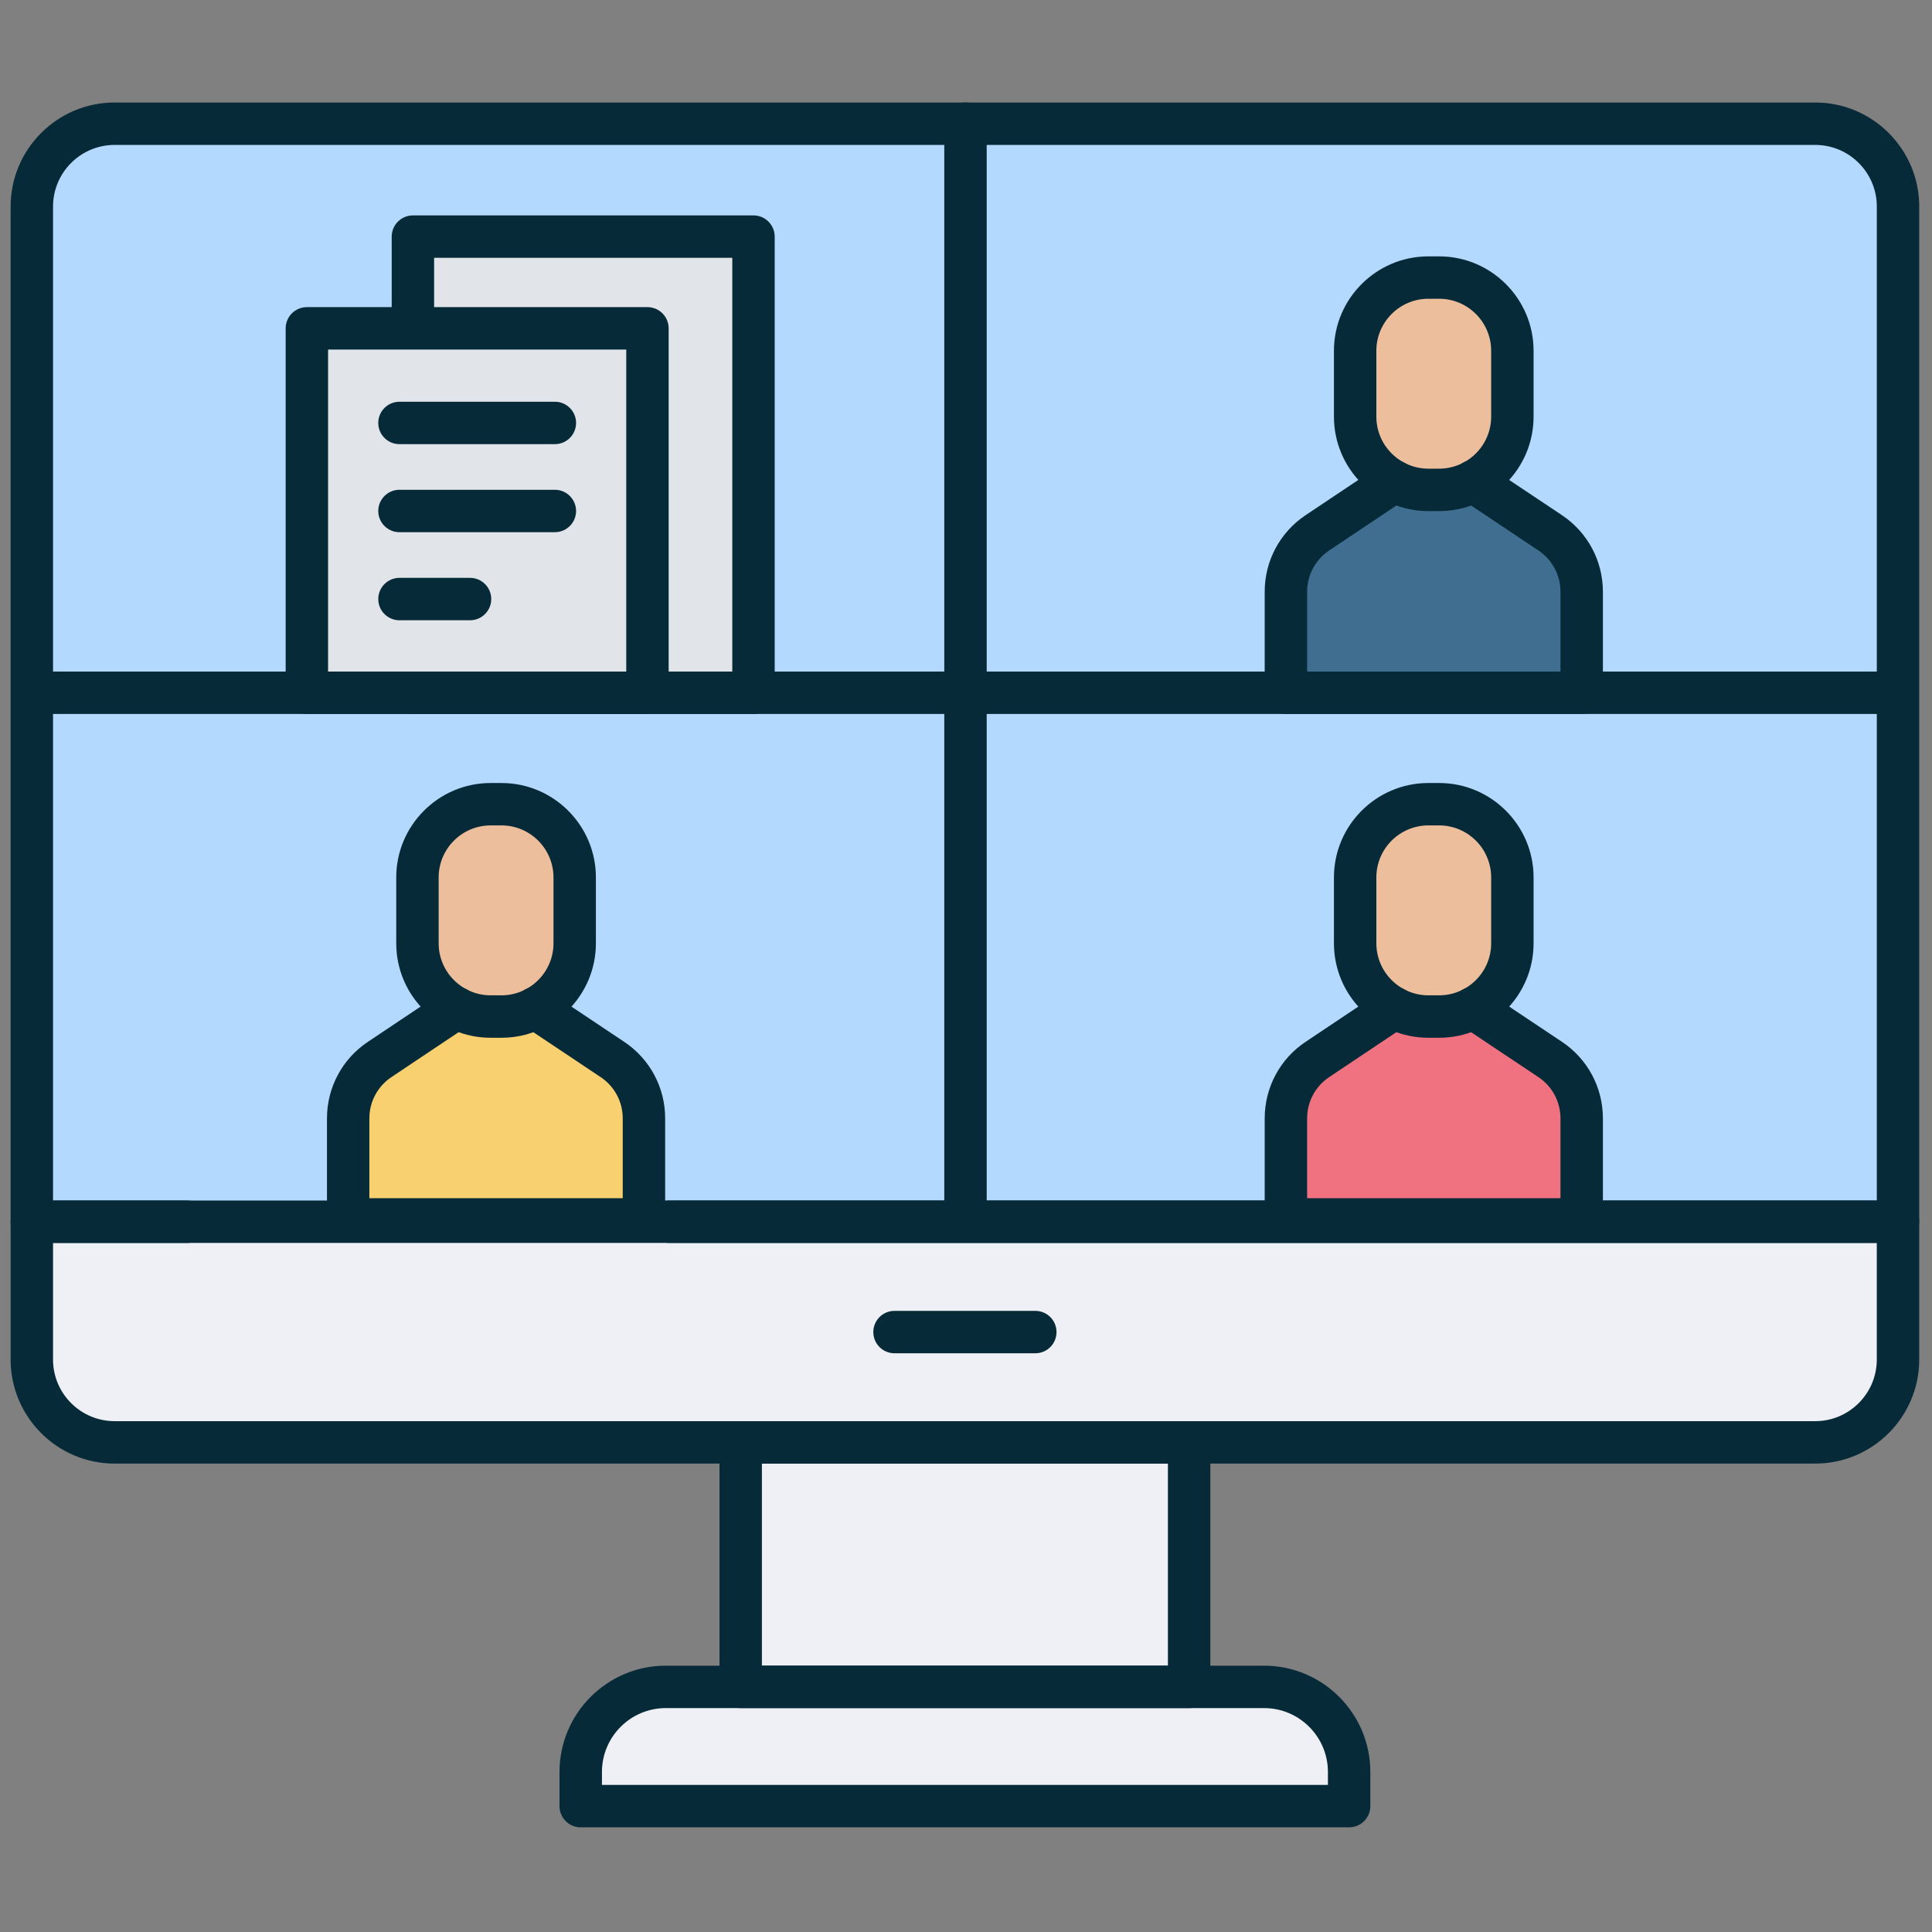 <svg xmlns="http://www.w3.org/2000/svg" xmlns:xlink="http://www.w3.org/1999/xlink" version="1.1" width="256" height="256" viewBox="0 0 256 256" xml:space="preserve">

<rect x="0" y="0" width="256" height="256" fill="#808080" stroke="none"/>

<defs>
</defs>
<g style="stroke: none; stroke-width: 0; stroke-dasharray: none; stroke-linecap: butt; stroke-linejoin: miter; stroke-miterlimit: 10; fill: none; fill-rule: nonzero; opacity: 1;" transform="translate(1.407 1.407) scale(2.81 2.81)" >
	<path d="M 68.316 5.333 h 16.666 c 2.152 0 3.897 1.745 3.897 3.897 v 47.771 H 1.066 V 9.23 c 0 -2.152 1.745 -3.897 3.897 -3.897 H 68.316 z" style="stroke: none; stroke-width: 1; stroke-dasharray: none; stroke-linecap: butt; stroke-linejoin: miter; stroke-miterlimit: 10; fill: rgb(179,218,254); fill-rule: nonzero; opacity: 1;" transform=" matrix(1 0 0 1 0 0) " stroke-linecap="round" />
	<rect x="34.48" y="67.55" rx="0" ry="0" width="21.1" height="11.51" style="stroke: none; stroke-width: 1; stroke-dasharray: none; stroke-linecap: butt; stroke-linejoin: miter; stroke-miterlimit: 10; fill: rgb(238,240,245); fill-rule: nonzero; opacity: 1;" transform=" matrix(1 0 0 1 0 0) "/>
	<path d="M 85.037 67.551 H 5.018 c -2.152 0 -3.897 -1.745 -3.897 -3.897 v -6.484 h 87.813 v 6.484 C 88.934 65.806 87.189 67.551 85.037 67.551 z" style="stroke: none; stroke-width: 1; stroke-dasharray: none; stroke-linecap: butt; stroke-linejoin: miter; stroke-miterlimit: 10; fill: rgb(238,240,245); fill-rule: nonzero; opacity: 1;" transform=" matrix(1 0 0 1 0 0) " stroke-linecap="round" />
	<path d="M 63.106 84.667 H 26.949 v -1.609 c 0 -2.21 1.792 -4.002 4.002 -4.002 h 28.153 c 2.21 0 4.002 1.792 4.002 4.002 V 84.667 z" style="stroke: none; stroke-width: 1; stroke-dasharray: none; stroke-linecap: butt; stroke-linejoin: miter; stroke-miterlimit: 10; fill: rgb(238,240,245); fill-rule: nonzero; opacity: 1;" transform=" matrix(1 0 0 1 0 0) " stroke-linecap="round" />
	<path d="M 89 58.11 H 1 c -0.552 0 -1 -0.447 -1 -1 V 9.238 c 0 -2.705 2.201 -4.905 4.905 -4.905 h 80.189 C 87.8 4.333 90 6.534 90 9.238 V 57.11 C 90 57.663 89.553 58.11 89 58.11 z M 2 56.11 h 86 V 9.238 c 0 -1.602 -1.304 -2.905 -2.905 -2.905 H 4.905 C 3.303 6.333 2 7.636 2 9.238 V 56.11 z" style="stroke: none; stroke-width: 1; stroke-dasharray: none; stroke-linecap: butt; stroke-linejoin: miter; stroke-miterlimit: 10; fill: rgb(7,42,56); fill-rule: nonzero; opacity: 1;" transform=" matrix(1 0 0 1 0 0) " stroke-linecap="round" />
	<path d="M 85.095 68.515 H 4.905 C 2.201 68.515 0 66.313 0 63.608 V 57.11 c 0 -0.553 0.448 -1 1 -1 h 7.315 c 0.552 0 1 0.447 1 1 s -0.448 1 -1 1 H 2 v 5.498 c 0 1.603 1.303 2.906 2.905 2.906 h 80.189 c 1.602 0 2.905 -1.304 2.905 -2.906 V 58.11 H 31.067 c -0.552 0 -1 -0.447 -1 -1 s 0.448 -1 1 -1 H 89 c 0.553 0 1 0.447 1 1 v 6.498 C 90 66.313 87.8 68.515 85.095 68.515 z" style="stroke: none; stroke-width: 1; stroke-dasharray: none; stroke-linecap: butt; stroke-linejoin: miter; stroke-miterlimit: 10; fill: rgb(7,42,56); fill-rule: nonzero; opacity: 1;" transform=" matrix(1 0 0 1 0 0) " stroke-linecap="round" />
	<path d="M 55.572 80.044 H 34.427 c -0.552 0 -1 -0.447 -1 -1 V 67.515 c 0 -0.553 0.448 -1 1 -1 h 21.145 c 0.553 0 1 0.447 1 1 v 11.529 C 56.572 79.597 56.125 80.044 55.572 80.044 z M 35.427 78.044 h 19.145 v -9.529 H 35.427 V 78.044 z" style="stroke: none; stroke-width: 1; stroke-dasharray: none; stroke-linecap: butt; stroke-linejoin: miter; stroke-miterlimit: 10; fill: rgb(7,42,56); fill-rule: nonzero; opacity: 1;" transform=" matrix(1 0 0 1 0 0) " stroke-linecap="round" />
	<path d="M 48.319 63.313 H 41.68 c -0.552 0 -1 -0.447 -1 -1 s 0.448 -1 1 -1 h 6.639 c 0.553 0 1 0.447 1 1 S 48.872 63.313 48.319 63.313 z" style="stroke: none; stroke-width: 1; stroke-dasharray: none; stroke-linecap: butt; stroke-linejoin: miter; stroke-miterlimit: 10; fill: rgb(7,42,56); fill-rule: nonzero; opacity: 1;" transform=" matrix(1 0 0 1 0 0) " stroke-linecap="round" />
	<path d="M 63.117 85.667 H 26.883 c -0.552 0 -1 -0.447 -1 -1 v -1.612 c 0 -2.763 2.248 -5.011 5.01 -5.011 h 28.213 c 2.763 0 5.011 2.248 5.011 5.011 v 1.612 C 64.117 85.22 63.67 85.667 63.117 85.667 z M 27.883 83.667 h 34.234 v -0.612 c 0 -1.66 -1.351 -3.011 -3.011 -3.011 H 30.894 c -1.66 0 -3.01 1.351 -3.01 3.011 V 83.667 z" style="stroke: none; stroke-width: 1; stroke-dasharray: none; stroke-linecap: butt; stroke-linejoin: miter; stroke-miterlimit: 10; fill: rgb(7,42,56); fill-rule: nonzero; opacity: 1;" transform=" matrix(1 0 0 1 0 0) " stroke-linecap="round" />
	<path d="M 45.027 58.001 c -0.552 0 -1 -0.447 -1 -1 V 5.333 c 0 -0.552 0.448 -1 1 -1 s 1 0.448 1 1 v 51.668 C 46.027 57.554 45.58 58.001 45.027 58.001 z" style="stroke: none; stroke-width: 1; stroke-dasharray: none; stroke-linecap: butt; stroke-linejoin: miter; stroke-miterlimit: 10; fill: rgb(7,42,56); fill-rule: nonzero; opacity: 1;" transform=" matrix(1 0 0 1 0 0) " stroke-linecap="round" />
	<path d="M 88.879 33.167 H 1.121 c -0.552 0 -1 -0.448 -1 -1 s 0.448 -1 1 -1 h 87.758 c 0.553 0 1 0.448 1 1 S 89.432 33.167 88.879 33.167 z" style="stroke: none; stroke-width: 1; stroke-dasharray: none; stroke-linecap: butt; stroke-linejoin: miter; stroke-miterlimit: 10; fill: rgb(7,42,56); fill-rule: nonzero; opacity: 1;" transform=" matrix(1 0 0 1 0 0) " stroke-linecap="round" />
	<path d="M 24.746 47.034 l 3.635 2.426 c 0.927 0.619 1.484 1.66 1.484 2.774 v 4.767 h -6.973 h -6.973 v -4.768 c 0 -1.114 0.556 -2.154 1.482 -2.773 l 3.63 -2.426" style="stroke: none; stroke-width: 1; stroke-dasharray: none; stroke-linecap: butt; stroke-linejoin: miter; stroke-miterlimit: 10; fill: rgb(249,208,112); fill-rule: nonzero; opacity: 1;" transform=" matrix(1 0 0 1 0 0) " stroke-linecap="round" />
	<path d="M 23.145 47.434 h -0.508 c -1.907 0 -3.453 -1.546 -3.453 -3.453 v -3.106 c 0 -1.907 1.546 -3.453 3.453 -3.453 h 0.508 c 1.907 0 3.453 1.546 3.453 3.453 v 3.106 C 26.598 45.888 25.052 47.434 23.145 47.434 z" style="stroke: none; stroke-width: 1; stroke-dasharray: none; stroke-linecap: butt; stroke-linejoin: miter; stroke-miterlimit: 10; fill: rgb(236,190,155); fill-rule: nonzero; opacity: 1;" transform=" matrix(1 0 0 1 0 0) " stroke-linecap="round" />
	<path d="M 29.865 58.001 H 15.918 c -0.552 0 -1 -0.447 -1 -1 v -4.769 c 0 -1.451 0.72 -2.799 1.927 -3.604 l 3.629 -2.426 c 0.458 -0.308 1.08 -0.184 1.387 0.275 c 0.307 0.459 0.184 1.08 -0.276 1.387 l -3.63 2.427 c -0.65 0.435 -1.038 1.16 -1.038 1.941 v 3.769 h 11.947 v -3.767 c 0 -0.782 -0.388 -1.509 -1.039 -1.942 l -3.635 -2.427 c -0.459 -0.307 -0.583 -0.928 -0.276 -1.388 c 0.306 -0.459 0.928 -0.582 1.387 -0.276 l 3.635 2.427 c 1.208 0.806 1.929 2.154 1.929 3.606 v 4.767 C 30.865 57.554 30.417 58.001 29.865 58.001 z" style="stroke: none; stroke-width: 1; stroke-dasharray: none; stroke-linecap: butt; stroke-linejoin: miter; stroke-miterlimit: 10; fill: rgb(7,42,56); fill-rule: nonzero; opacity: 1;" transform=" matrix(1 0 0 1 0 0) " stroke-linecap="round" />
	<path d="M 23.145 48.435 h -0.508 c -2.456 0 -4.453 -1.998 -4.453 -4.454 v -3.106 c 0 -2.456 1.998 -4.453 4.453 -4.453 h 0.508 c 2.456 0 4.454 1.998 4.454 4.453 v 3.106 C 27.599 46.437 25.601 48.435 23.145 48.435 z M 22.637 38.421 c -1.353 0 -2.453 1.101 -2.453 2.453 v 3.106 c 0 1.353 1.101 2.454 2.453 2.454 h 0.508 c 1.353 0 2.454 -1.101 2.454 -2.454 v -3.106 c 0 -1.353 -1.101 -2.453 -2.454 -2.453 H 22.637 z" style="stroke: none; stroke-width: 1; stroke-dasharray: none; stroke-linecap: butt; stroke-linejoin: miter; stroke-miterlimit: 10; fill: rgb(7,42,56); fill-rule: nonzero; opacity: 1;" transform=" matrix(1 0 0 1 0 0) " stroke-linecap="round" />
	<path d="M 68.963 47.034 l 3.635 2.426 c 0.927 0.619 1.484 1.66 1.484 2.774 v 4.767 h -6.973 h -6.973 v -4.768 c 0 -1.114 0.556 -2.154 1.482 -2.773 l 3.63 -2.426" style="stroke: none; stroke-width: 1; stroke-dasharray: none; stroke-linecap: butt; stroke-linejoin: miter; stroke-miterlimit: 10; fill: rgb(240,114,129); fill-rule: nonzero; opacity: 1;" transform=" matrix(1 0 0 1 0 0) " stroke-linecap="round" />
	<path d="M 67.363 47.434 h -0.508 c -1.907 0 -3.453 -1.546 -3.453 -3.453 v -3.106 c 0 -1.907 1.546 -3.453 3.453 -3.453 h 0.508 c 1.907 0 3.453 1.546 3.453 3.453 v 3.106 C 70.816 45.888 69.27 47.434 67.363 47.434 z" style="stroke: none; stroke-width: 1; stroke-dasharray: none; stroke-linecap: butt; stroke-linejoin: miter; stroke-miterlimit: 10; fill: rgb(236,190,155); fill-rule: nonzero; opacity: 1;" transform=" matrix(1 0 0 1 0 0) " stroke-linecap="round" />
	<path d="M 74.082 58.001 H 60.136 c -0.553 0 -1 -0.447 -1 -1 v -4.769 c 0 -1.451 0.72 -2.799 1.926 -3.604 l 3.63 -2.426 c 0.46 -0.307 1.081 -0.183 1.387 0.275 c 0.308 0.459 0.184 1.08 -0.275 1.387 l -3.63 2.427 c -0.649 0.434 -1.037 1.159 -1.037 1.941 v 3.769 h 11.946 v -3.767 c 0 -0.782 -0.388 -1.509 -1.038 -1.942 l -3.636 -2.427 c -0.459 -0.307 -0.583 -0.928 -0.276 -1.388 c 0.307 -0.458 0.926 -0.582 1.388 -0.276 l 3.635 2.427 c 1.207 0.806 1.928 2.153 1.928 3.606 v 4.767 C 75.082 57.554 74.635 58.001 74.082 58.001 z" style="stroke: none; stroke-width: 1; stroke-dasharray: none; stroke-linecap: butt; stroke-linejoin: miter; stroke-miterlimit: 10; fill: rgb(7,42,56); fill-rule: nonzero; opacity: 1;" transform=" matrix(1 0 0 1 0 0) " stroke-linecap="round" />
	<path d="M 67.362 48.435 h -0.508 c -2.455 0 -4.453 -1.998 -4.453 -4.454 v -3.106 c 0 -2.456 1.998 -4.453 4.453 -4.453 h 0.508 c 2.455 0 4.453 1.998 4.453 4.453 v 3.106 C 71.815 46.437 69.817 48.435 67.362 48.435 z M 66.854 38.421 c -1.353 0 -2.453 1.101 -2.453 2.453 v 3.106 c 0 1.353 1.101 2.454 2.453 2.454 h 0.508 c 1.353 0 2.453 -1.101 2.453 -2.454 v -3.106 c 0 -1.353 -1.101 -2.453 -2.453 -2.453 H 66.854 z" style="stroke: none; stroke-width: 1; stroke-dasharray: none; stroke-linecap: butt; stroke-linejoin: miter; stroke-miterlimit: 10; fill: rgb(7,42,56); fill-rule: nonzero; opacity: 1;" transform=" matrix(1 0 0 1 0 0) " stroke-linecap="round" />
	<path d="M 68.963 22.2 l 3.635 2.426 c 0.927 0.619 1.484 1.66 1.484 2.774 v 4.767 h -6.973 h -6.973 v -4.768 c 0 -1.114 0.556 -2.154 1.482 -2.773 l 3.63 -2.426" style="stroke: none; stroke-width: 1; stroke-dasharray: none; stroke-linecap: butt; stroke-linejoin: miter; stroke-miterlimit: 10; fill: rgb(63,110,144); fill-rule: nonzero; opacity: 1;" transform=" matrix(1 0 0 1 0 0) " stroke-linecap="round" />
	<path d="M 67.363 22.6 h -0.508 c -1.907 0 -3.453 -1.546 -3.453 -3.453 V 16.04 c 0 -1.907 1.546 -3.453 3.453 -3.453 h 0.508 c 1.907 0 3.453 1.546 3.453 3.453 v 3.106 C 70.816 21.054 69.27 22.6 67.363 22.6 z" style="stroke: none; stroke-width: 1; stroke-dasharray: none; stroke-linecap: butt; stroke-linejoin: miter; stroke-miterlimit: 10; fill: rgb(236,190,155); fill-rule: nonzero; opacity: 1;" transform=" matrix(1 0 0 1 0 0) " stroke-linecap="round" />
	<path d="M 74.082 33.167 H 60.136 c -0.553 0 -1 -0.448 -1 -1 v -4.769 c 0 -1.451 0.72 -2.798 1.926 -3.604 l 3.63 -2.426 c 0.46 -0.307 1.081 -0.183 1.387 0.276 c 0.308 0.459 0.184 1.08 -0.275 1.387 l -3.63 2.426 c -0.649 0.434 -1.037 1.16 -1.037 1.941 v 3.769 h 11.946 V 27.4 c 0 -0.782 -0.389 -1.508 -1.039 -1.943 l -3.634 -2.426 c -0.46 -0.306 -0.584 -0.927 -0.277 -1.387 c 0.307 -0.459 0.928 -0.584 1.387 -0.276 l 3.635 2.426 c 1.208 0.807 1.929 2.154 1.929 3.606 v 4.767 C 75.082 32.719 74.635 33.167 74.082 33.167 z" style="stroke: none; stroke-width: 1; stroke-dasharray: none; stroke-linecap: butt; stroke-linejoin: miter; stroke-miterlimit: 10; fill: rgb(7,42,56); fill-rule: nonzero; opacity: 1;" transform=" matrix(1 0 0 1 0 0) " stroke-linecap="round" />
	<path d="M 67.362 23.6 h -0.508 c -2.455 0 -4.453 -1.998 -4.453 -4.453 v -3.106 c 0 -2.456 1.998 -4.453 4.453 -4.453 h 0.508 c 2.455 0 4.453 1.998 4.453 4.453 v 3.106 C 71.815 21.603 69.817 23.6 67.362 23.6 z M 66.854 13.587 c -1.353 0 -2.453 1.101 -2.453 2.453 v 3.106 c 0 1.353 1.101 2.453 2.453 2.453 h 0.508 c 1.353 0 2.453 -1.101 2.453 -2.453 v -3.106 c 0 -1.353 -1.101 -2.453 -2.453 -2.453 H 66.854 z" style="stroke: none; stroke-width: 1; stroke-dasharray: none; stroke-linecap: butt; stroke-linejoin: miter; stroke-miterlimit: 10; fill: rgb(7,42,56); fill-rule: nonzero; opacity: 1;" transform=" matrix(1 0 0 1 0 0) " stroke-linecap="round" />
	<polygon points="18.97,10.66 35.03,10.66 35.03,32.17 22.59,32.17 18.97,32.17 " style="stroke: none; stroke-width: 1; stroke-dasharray: none; stroke-linecap: butt; stroke-linejoin: miter; stroke-miterlimit: 10; fill: rgb(225,229,234); fill-rule: nonzero; opacity: 1;" transform="  matrix(1 0 0 1 0 0) "/>
	<path d="M 35.03 33.167 H 18.97 c -0.552 0 -1 -0.448 -1 -1 v -21.51 c 0 -0.552 0.448 -1 1 -1 H 35.03 c 0.552 0 1 0.448 1 1 v 21.51 C 36.03 32.719 35.583 33.167 35.03 33.167 z M 19.97 31.167 H 34.03 v -19.51 H 19.97 V 31.167 z" style="stroke: none; stroke-width: 1; stroke-dasharray: none; stroke-linecap: butt; stroke-linejoin: miter; stroke-miterlimit: 10; fill: rgb(7,42,56); fill-rule: nonzero; opacity: 1;" transform=" matrix(1 0 0 1 0 0) " stroke-linecap="round" />
	<polygon points="13.97,14.98 30.03,14.98 30.03,32.17 17.59,32.17 13.97,32.17 " style="stroke: none; stroke-width: 1; stroke-dasharray: none; stroke-linecap: butt; stroke-linejoin: miter; stroke-miterlimit: 10; fill: rgb(225,229,234); fill-rule: nonzero; opacity: 1;" transform="  matrix(1 0 0 1 0 0) "/>
	<path d="M 30.03 33.167 H 13.97 c -0.552 0 -1 -0.448 -1 -1 V 14.982 c 0 -0.552 0.448 -1 1 -1 H 30.03 c 0.552 0 1 0.448 1 1 v 17.185 C 31.03 32.719 30.583 33.167 30.03 33.167 z M 14.97 31.167 H 29.03 V 15.982 H 14.97 V 31.167 z" style="stroke: none; stroke-width: 1; stroke-dasharray: none; stroke-linecap: butt; stroke-linejoin: miter; stroke-miterlimit: 10; fill: rgb(7,42,56); fill-rule: nonzero; opacity: 1;" transform=" matrix(1 0 0 1 0 0) " stroke-linecap="round" />
	<path d="M 25.664 24.595 h -7.328 c -0.552 0 -1 -0.448 -1 -1 s 0.448 -1 1 -1 h 7.328 c 0.552 0 1 0.448 1 1 S 26.216 24.595 25.664 24.595 z" style="stroke: none; stroke-width: 1; stroke-dasharray: none; stroke-linecap: butt; stroke-linejoin: miter; stroke-miterlimit: 10; fill: rgb(7,42,56); fill-rule: nonzero; opacity: 1;" transform=" matrix(1 0 0 1 0 0) " stroke-linecap="round" />
	<path d="M 21.664 28.748 h -3.328 c -0.552 0 -1 -0.448 -1 -1 s 0.448 -1 1 -1 h 3.328 c 0.552 0 1 0.448 1 1 S 22.216 28.748 21.664 28.748 z" style="stroke: none; stroke-width: 1; stroke-dasharray: none; stroke-linecap: butt; stroke-linejoin: miter; stroke-miterlimit: 10; fill: rgb(7,42,56); fill-rule: nonzero; opacity: 1;" transform=" matrix(1 0 0 1 0 0) " stroke-linecap="round" />
	<path d="M 25.664 20.443 h -7.328 c -0.552 0 -1 -0.448 -1 -1 s 0.448 -1 1 -1 h 7.328 c 0.552 0 1 0.448 1 1 S 26.216 20.443 25.664 20.443 z" style="stroke: none; stroke-width: 1; stroke-dasharray: none; stroke-linecap: butt; stroke-linejoin: miter; stroke-miterlimit: 10; fill: rgb(7,42,56); fill-rule: nonzero; opacity: 1;" transform=" matrix(1 0 0 1 0 0) " stroke-linecap="round" />
</g>
</svg>